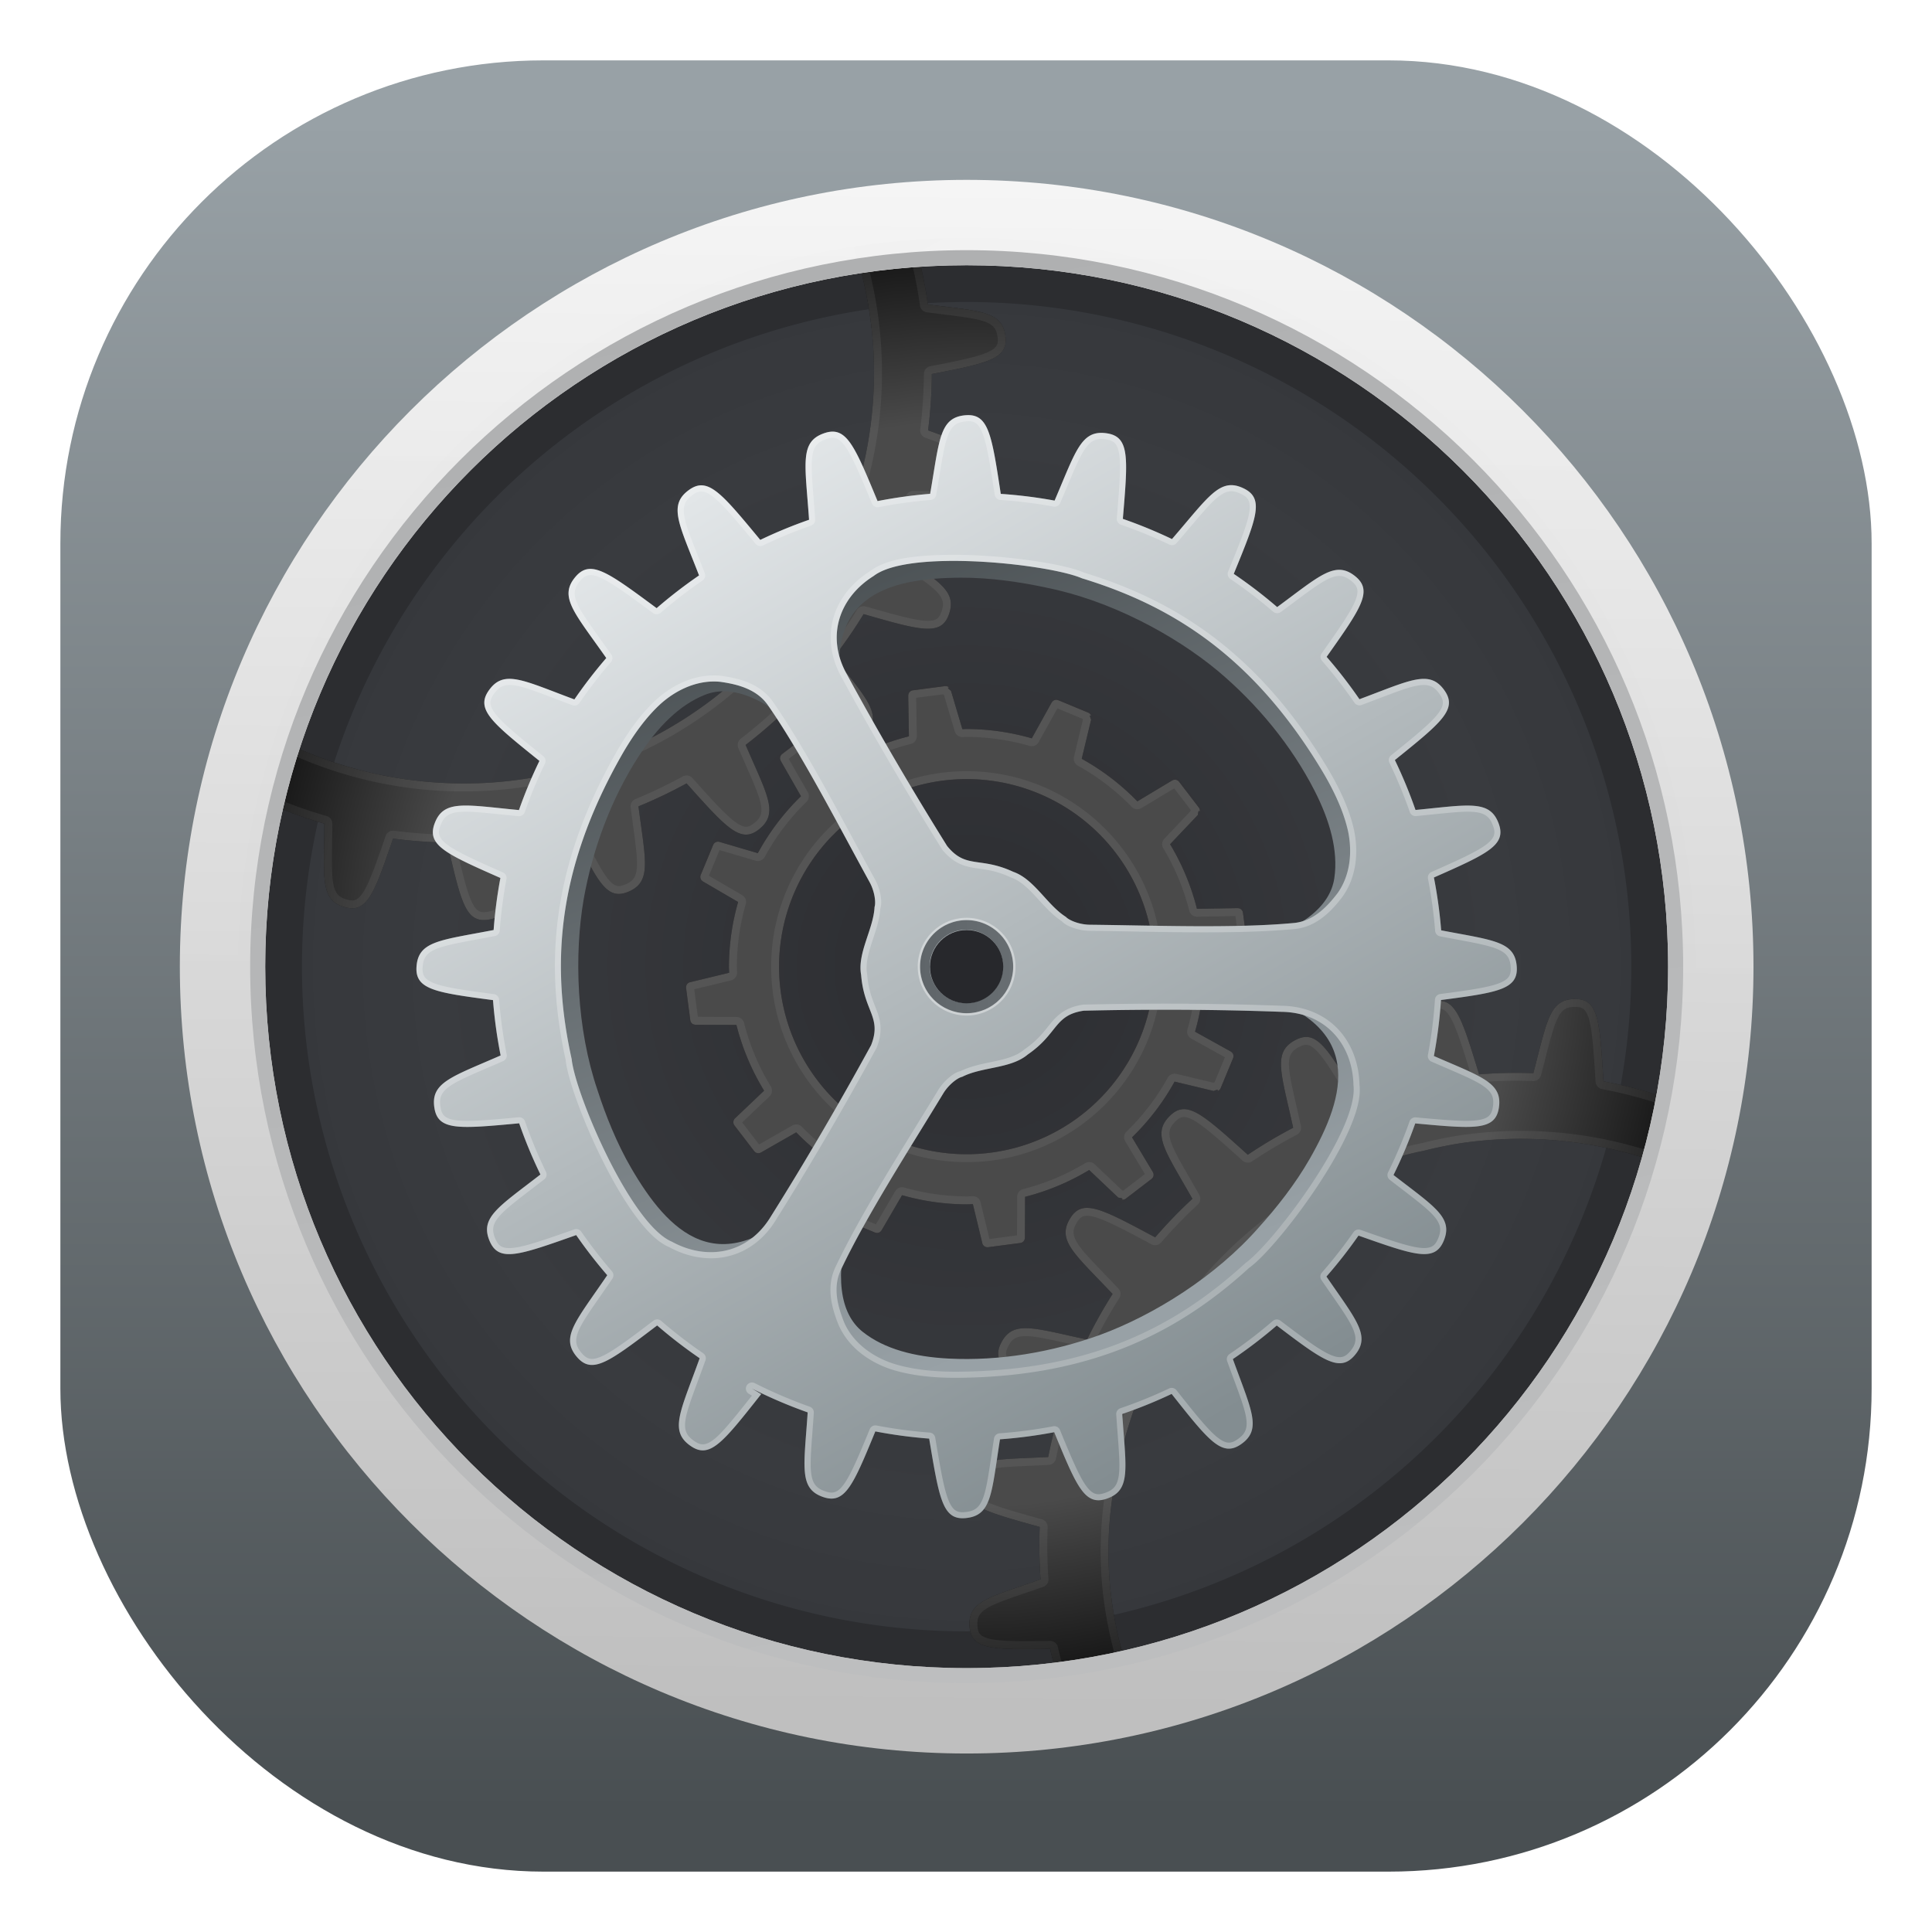<?xml version="1.0" encoding="UTF-8"?>
<svg width="32" height="32" version="1.1" viewBox="0 0 32 32" xmlns="http://www.w3.org/2000/svg" xmlns:cc="http://creativecommons.org/ns#" xmlns:dc="http://purl.org/dc/elements/1.1/" xmlns:rdf="http://www.w3.org/1999/02/22-rdf-syntax-ns#" xmlns:xlink="http://www.w3.org/1999/xlink">
 <defs>
  <linearGradient id="h" x1="73.823" x2="68.874" y1="17.956" y2="119.07" gradientUnits="userSpaceOnUse">
   <stop stop-color="#2c2d31" offset="0"/>
   <stop stop-color="#3c3e43" offset="1"/>
  </linearGradient>
  <radialGradient id="a" cx="64.985" cy="65.333" r="59.751" gradientUnits="userSpaceOnUse">
   <stop stop-color="#2c2d31" offset="0"/>
   <stop stop-color="#393b3f" offset=".726"/>
   <stop stop-color="#35373b" offset="1"/>
  </radialGradient>
  <filter id="j" x="-.036" y="-.036" width="1.072" height="1.072" color-interpolation-filters="sRGB">
   <feGaussianBlur stdDeviation="1.793"/>
  </filter>
  <filter id="i" x="-.036" y="-.036" width="1.072" height="1.072" color-interpolation-filters="sRGB">
   <feGaussianBlur stdDeviation="1.779"/>
  </filter>
  <radialGradient id="b" cx="219.42" cy="67.2" r="59.155" gradientTransform="matrix(.86 -.51 .506 .852 -3.254 121.91)" gradientUnits="userSpaceOnUse">
   <stop stop-color="#4a4a4a" offset="0"/>
   <stop stop-color="#4a4a4a" offset=".757"/>
   <stop stop-color="#161616" offset="1"/>
  </radialGradient>
  <linearGradient id="f" x1="71.179" x2="70.103" y1=".986" y2="126.5" gradientUnits="userSpaceOnUse">
   <stop stop-color="#f6f6f6" stop-opacity=".988" offset="0"/>
   <stop stop-color="#bfbfbf" offset="1"/>
  </linearGradient>
  <linearGradient id="d" x1="50.235" x2="71.235" y1="8.332" y2="120.83" gradientUnits="userSpaceOnUse">
   <stop stop-color="#afb0b1" offset="0"/>
   <stop stop-color="#bdbebf" offset="1"/>
  </linearGradient>
  <linearGradient id="k" x1="202.69" x2="227.87" y1="37.209" y2="97.865" gradientUnits="userSpaceOnUse">
   <stop stop-color="#494f52" offset="0"/>
   <stop stop-color="#98a1a6" offset="1"/>
  </linearGradient>
  <linearGradient id="l" x1="196.6" x2="239.83" y1="30.726" y2="106.35" gradientUnits="userSpaceOnUse">
   <stop stop-color="#e2e6e8" offset="0"/>
   <stop stop-color="#838d91" offset="1"/>
  </linearGradient>
  <linearGradient id="e" x1="214.77" x2="222.42" y1="69.601" y2="69.601" gradientUnits="userSpaceOnUse">
   <stop stop-color="#5f6569" offset="0"/>
   <stop stop-color="#686e72" offset="1"/>
  </linearGradient>
  <radialGradient id="g" cx="218.59" cy="69.601" r="3.005" gradientUnits="userSpaceOnUse">
   <stop stop-color="#27282c" offset="0"/>
   <stop stop-color="#27282c" offset="1"/>
  </radialGradient>
  <linearGradient id="linearGradient863" x1="399.57" x2="399.57" y1="545.8" y2="517.8" gradientTransform="translate(-384.57 -515.8)" gradientUnits="userSpaceOnUse" xlink:href="#k"/>
 </defs>
 <rect x="1" y="1" width="30" height="30" rx="8" ry="8" fill="url(#linearGradient863)"/>
 <g transform="matrix(.202 0 0 .202 2.884 2.814)" stroke-width="4.134">
  <circle cx="64.985" cy="65.333" r="59.751" fill="url(#h)"/>
  <circle cx="64.985" cy="65.333" r="59.751" fill="url(#a)"/>
  <path d="m64.985 5.582a59.751 59.751 0 0 0-59.752 59.75 59.751 59.751 0 0 0 59.752 59.752 59.751 59.751 0 0 0 59.75-59.752 59.751 59.751 0 0 0-59.75-59.75zm0 5.25a54.501 54.501 0 0 1 54.5 54.5 54.501 54.501 0 0 1-54.5 54.502 54.501 54.501 0 0 1-54.502-54.502 54.501 54.501 0 0 1 54.502-54.5z" fill-opacity=".192" filter="url(#j)"/>
  <g transform="translate(-154.15,-2.121)">
   <path d="m217.16 7.773a59.751 59.751 0 0 0-7.256 0.686 33.701 33.701 0 0 1 1.574 8.256 33.701 33.701 0 0 1-31.621 35.66 33.701 33.701 0 0 1-17.396-3.703 59.751 59.751 0 0 0-2.201 8.98c0.63-0.788 1.363-1.831 2.316-3.197l-0.793-0.41c1.525 0.659 3.091 1.22 4.688 1.68-0.033 4.519-0.365 6.301 1.711 6.859 1.797 0.483 2.377-1.123 3.92-5.633 1.473 0.192 2.956 0.301 4.441 0.324 1.132 4.93 1.504 6.624 3.389 6.322 2.116-0.339 1.979-2.141 2.41-6.613 1.484-0.199 2.955-0.482 4.406-0.85 2.1 4.354 2.863 5.892 4.6 5.193 1.994-0.803 1.451-2.533 0.877-7.019 1.349-0.554 2.665-1.182 3.943-1.883 3.274 3.665 4.427 4.946 5.914 3.787 1.688-1.316 0.703-2.829-1.072-6.941 1.199-0.92 2.342-1.91 3.426-2.963 3.936 2.632 5.372 3.55 6.504 2.08 1.29-1.674-5e-3 -2.898-2.678-6.332 0.871-1.125 1.679-2.298 2.422-3.512 4.693 1.347 6.35 1.813 6.988 0.045 0.713-1.975-0.875-2.755-4.42-5.174 0.593-1.412 1.103-2.858 1.525-4.33 4.861 0.158 6.579 0.202 6.766-1.666 0.209-2.093-1.529-2.459-5.572-3.943 0.194-1.531 0.297-3.074 0.307-4.617 4.607-0.888 6.266-1.248 6.039-3.082-0.26-2.099-2.042-2.059-6.365-2.623-0.204-1.444-0.49-2.877-0.855-4.289 0.818-0.422 1.445-0.756 2.064-1.092zm0.193 36.676-2.629 0.344c-0.121 0.016-0.224 0.08-0.293 0.17-0.069 0.09-0.09 0.204-0.088 0.326l0.057 3.277a19.49 19.49 0 0 0-5.43 2.275l-2.24-2.356c-0.076-0.096-0.181-0.155-0.293-0.17-0.112-0.015-0.229 0.013-0.326 0.088l-2.106 1.613c-0.097 0.074-0.155 0.181-0.17 0.293s0.027 0.222 0.088 0.328l1.625 2.84a19.49 19.49 0 0 0-3.537 4.668l-3.088-0.908c-0.114-0.045-0.234-0.045-0.338-2e-3 -0.104 0.043-0.191 0.127-0.238 0.24l-1.016 2.449c-0.047 0.113-0.045 0.234-2e-3 0.338 0.043 0.104 0.134 0.179 0.24 0.24l2.826 1.647a19.49 19.49 0 0 0-0.754 5.303 19.49 19.49 0 0 0 0.018 0.5l-3.15 0.762c-0.121 0.018-0.226 0.078-0.295 0.168-0.069 0.09-0.102 0.205-0.086 0.326l0.344 2.629c0.016 0.121 0.078 0.226 0.168 0.295 0.09 0.069 0.206 0.085 0.328 0.086l3.287 0.014a19.49 19.49 0 0 0 2.269 5.389l-2.346 2.232c-0.096 0.076-0.155 0.181-0.17 0.293s0.013 0.231 0.088 0.328l1.613 2.103c0.074 0.097 0.181 0.155 0.293 0.17 0.112 0.015 0.22-0.027 0.326-0.088l2.832-1.619a19.49 19.49 0 0 0 4.674 3.539l-0.906 3.08c-0.045 0.114-0.043 0.233 0 0.338 0.043 0.104 0.125 0.193 0.238 0.24l2.449 1.016c0.113 0.047 0.235 0.043 0.34 0 0.104-0.043 0.177-0.134 0.238-0.24l1.645-2.822a19.49 19.49 0 0 0 5.293 0.752 19.49 19.49 0 0 0 0.512-0.018l0.762 3.15c0.018 0.121 0.078 0.224 0.168 0.293 0.09 0.069 0.207 0.104 0.328 0.088l2.629-0.346c0.121-0.016 0.224-0.078 0.293-0.168 0.069-0.09 0.087-0.206 0.088-0.328l0.014-3.289a19.49 19.49 0 0 0 5.256-2.197l2.387 2.264c0.62 0.082 0.181 0.155 0.293 0.17 0.112 0.015 0.229-0.013 0.326-0.088l2.106-1.613c0.097-0.074 0.153-0.181 0.168-0.293s-0.025-0.221-0.088-0.326l-1.678-2.795a19.49 19.49 0 0 0 3.49-4.568l3.201 0.768c0.578-0.239 0.235 0.043 0.34 0 0.104-0.043 0.191-0.125 0.238-0.238l1.016-2.449c0.047-0.113 0.045-0.235 2e-3 -0.34-0.043-0.104-0.133-0.179-0.24-0.238l-2.881-1.598a19.49 19.49 0 0 0 0.762-5.33 19.49 19.49 0 0 0-0.014-0.365l3.147-0.932c0.381-0.496 0.224-0.078 0.293-0.168 0.069-0.09 0.104-0.205 0.088-0.326l-0.346-2.631c-0.016-0.121-0.078-0.224-0.168-0.293-0.09-0.069-0.206-0.088-0.328-0.086l-3.277 0.057a19.49 19.49 0 0 0-2.203-5.297l2.272-2.394c0.082-0.62 0.153-0.181 0.168-0.293 0.015-0.112-0.013-0.231-0.088-0.328l-1.611-2.103c-0.074-0.097-0.181-0.155-0.293-0.17-0.112-0.015-0.223 0.025-0.328 0.088l-2.803 1.684a19.49 19.49 0 0 0-4.562-3.488l0.77-3.209c-0.239-0.578 0.043-0.234 0-0.338s-0.125-0.193-0.238-0.24l-2.449-1.016c-0.113-0.047-0.233-0.043-0.338 0-0.104 0.043-0.181 0.131-0.24 0.238l-1.6 2.885a19.49 19.49 0 0 0-5.34-0.764 19.49 19.49 0 0 0-0.352 0.012l-0.932-3.144c-0.496-0.381-0.08-0.226-0.17-0.295-0.09-0.069-0.205-0.102-0.326-0.086zm1.779 7.625a15.38 15.38 0 0 1 15.379 15.379 15.38 15.38 0 0 1-15.379 15.379 15.38 15.38 0 0 1-15.379-15.379 15.38 15.38 0 0 1 15.379-15.379zm49.91 18.033c-2.134-0.011-2.303 1.779-3.443 6.078-1.483-0.053-2.968-0.02-4.447 0.096-1.449-4.737-1.953-6.39-3.795-5.959-2.092 0.49-1.82 2.281-1.934 6.795-1.416 0.327-2.811 0.732-4.182 1.215-2.543-4.258-3.429-5.741-5.115-4.881-1.939 0.989-1.208 2.668-0.219 7.211-1.28 0.668-2.521 1.407-3.719 2.213-3.729-3.362-5.009-4.53-6.375-3.205-1.541 1.495-0.39 2.892 1.832 6.816-1.076 0.995-2.096 2.05-3.053 3.16-4.425-2.366-5.95-3.192-6.957-1.578-1.143 1.832 0.329 2.903 3.465 6.223-0.767 1.206-1.466 2.454-2.096 3.736-4.412-0.942-6.089-1.624-7.053 0.295-0.853 1.697 0.641 2.57 4.947 5.107-0.438 1.389-0.797 2.803-1.076 4.232-4.463 0.228-6.253 0.017-6.686 2.111-0.38 1.843 1.275 2.313 5.988 3.619-0.056 1.435-0.033 2.871 0.07 4.303-4.217 1.477-5.994 1.779-5.818 3.91 0.153 1.851 1.857 1.858 6.602 1.785 0.248 1.093 0.559 2.17 0.9 3.236a59.751 59.751 0 0 0 5.606-1.01c-2.215-6.653-2.697-14.023 0.982-23.537 0.682-1.763 1.49-3.282 2.41-4.471a33.701 33.701 0 0 1 17.061-13.926c0.934-0.474 2.218-0.84 3.644-1.123a33.701 33.701 0 0 1 3.106-0.637 33.701 33.701 0 0 1 3.353-0.32 33.701 33.701 0 0 1 13.51 2.18 59.751 59.751 0 0 0 2.018-10.271c-0.803 0.792-1.621 2.251-2.99 4.4-1.388-0.43-2.799-0.782-4.227-1.055-0.31-5.009-0.408-6.74-2.311-6.75z" fill-opacity=".453" filter="url(#i)"/>
   <path d="m217.16 7.773a59.751 59.751 0 0 0-7.256 0.686 33.701 33.701 0 0 1 1.574 8.256 33.701 33.701 0 0 1-31.621 35.66 33.701 33.701 0 0 1-17.396-3.703 59.751 59.751 0 0 0-2.201 8.98c0.63-0.788 1.363-1.831 2.316-3.197l-0.793-0.41c1.525 0.659 3.091 1.22 4.688 1.68-0.033 4.519-0.365 6.301 1.711 6.859 1.797 0.483 2.377-1.123 3.92-5.633 1.473 0.192 2.956 0.301 4.441 0.324 1.132 4.93 1.504 6.624 3.389 6.322 2.116-0.339 1.979-2.141 2.41-6.613 1.484-0.199 2.955-0.482 4.406-0.85 2.1 4.354 2.863 5.892 4.6 5.193 1.994-0.803 1.451-2.533 0.877-7.019 1.349-0.554 2.665-1.182 3.943-1.883 3.274 3.665 4.427 4.946 5.914 3.787 1.688-1.316 0.703-2.829-1.072-6.941 1.199-0.92 2.342-1.91 3.426-2.963 3.936 2.632 5.372 3.55 6.504 2.08 1.29-1.674-5e-3 -2.898-2.678-6.332 0.871-1.125 1.679-2.298 2.422-3.512 4.693 1.347 6.35 1.813 6.988 0.045 0.713-1.975-0.875-2.755-4.42-5.174 0.593-1.412 1.103-2.858 1.525-4.33 4.861 0.158 6.579 0.202 6.766-1.666 0.209-2.093-1.529-2.459-5.572-3.943 0.194-1.531 0.297-3.074 0.307-4.617 4.607-0.888 6.266-1.248 6.039-3.082-0.26-2.099-2.042-2.059-6.365-2.623-0.204-1.444-0.49-2.877-0.855-4.289 0.818-0.422 1.445-0.756 2.064-1.092zm0.193 36.676-2.629 0.344c-0.121 0.016-0.224 0.08-0.293 0.17-0.069 0.09-0.09 0.204-0.088 0.326l0.057 3.277a19.49 19.49 0 0 0-5.43 2.275l-2.24-2.356c-0.076-0.096-0.181-0.155-0.293-0.17-0.112-0.015-0.229 0.013-0.326 0.088l-2.106 1.613c-0.097 0.074-0.155 0.181-0.17 0.293s0.027 0.222 0.088 0.328l1.625 2.84a19.49 19.49 0 0 0-3.537 4.668l-3.088-0.908c-0.114-0.045-0.234-0.045-0.338-2e-3 -0.104 0.043-0.191 0.127-0.238 0.24l-1.016 2.449c-0.047 0.113-0.045 0.234-2e-3 0.338 0.043 0.104 0.134 0.179 0.24 0.24l2.826 1.647a19.49 19.49 0 0 0-0.754 5.303 19.49 19.49 0 0 0 0.018 0.5l-3.15 0.762c-0.121 0.018-0.226 0.078-0.295 0.168-0.069 0.09-0.102 0.205-0.086 0.326l0.344 2.629c0.016 0.121 0.078 0.226 0.168 0.295 0.09 0.069 0.206 0.085 0.328 0.086l3.287 0.014a19.49 19.49 0 0 0 2.269 5.389l-2.346 2.232c-0.096 0.076-0.155 0.181-0.17 0.293s0.013 0.231 0.088 0.328l1.613 2.103c0.074 0.097 0.181 0.155 0.293 0.17 0.112 0.015 0.22-0.027 0.326-0.088l2.832-1.619a19.49 19.49 0 0 0 4.674 3.539l-0.906 3.08c-0.045 0.114-0.043 0.233 0 0.338 0.043 0.104 0.125 0.193 0.238 0.24l2.449 1.016c0.113 0.047 0.235 0.043 0.34 0 0.104-0.043 0.177-0.134 0.238-0.24l1.645-2.822a19.49 19.49 0 0 0 5.293 0.752 19.49 19.49 0 0 0 0.512-0.018l0.762 3.15c0.018 0.121 0.078 0.224 0.168 0.293 0.09 0.069 0.207 0.104 0.328 0.088l2.629-0.346c0.121-0.016 0.224-0.078 0.293-0.168 0.069-0.09 0.087-0.206 0.088-0.328l0.014-3.289a19.49 19.49 0 0 0 5.256-2.197l2.387 2.264c0.62 0.082 0.181 0.155 0.293 0.17 0.112 0.015 0.229-0.013 0.326-0.088l2.106-1.613c0.097-0.074 0.153-0.181 0.168-0.293s-0.025-0.221-0.088-0.326l-1.678-2.795a19.49 19.49 0 0 0 3.49-4.568l3.201 0.768c0.578-0.239 0.235 0.043 0.34 0 0.104-0.043 0.191-0.125 0.238-0.238l1.016-2.449c0.047-0.113 0.045-0.235 2e-3 -0.34-0.043-0.104-0.133-0.179-0.24-0.238l-2.881-1.598a19.49 19.49 0 0 0 0.762-5.33 19.49 19.49 0 0 0-0.014-0.365l3.147-0.932c0.381-0.496 0.224-0.078 0.293-0.168 0.069-0.09 0.104-0.205 0.088-0.326l-0.346-2.631c-0.016-0.121-0.078-0.224-0.168-0.293-0.09-0.069-0.206-0.088-0.328-0.086l-3.277 0.057a19.49 19.49 0 0 0-2.203-5.297l2.272-2.394c0.082-0.62 0.153-0.181 0.168-0.293 0.015-0.112-0.013-0.231-0.088-0.328l-1.611-2.103c-0.074-0.097-0.181-0.155-0.293-0.17-0.112-0.015-0.223 0.025-0.328 0.088l-2.803 1.684a19.49 19.49 0 0 0-4.562-3.488l0.77-3.209c-0.239-0.578 0.043-0.234 0-0.338s-0.125-0.193-0.238-0.24l-2.449-1.016c-0.113-0.047-0.233-0.043-0.338 0-0.104 0.043-0.181 0.131-0.24 0.238l-1.6 2.885a19.49 19.49 0 0 0-5.34-0.764 19.49 19.49 0 0 0-0.352 0.012l-0.932-3.144c-0.496-0.381-0.08-0.226-0.17-0.295-0.09-0.069-0.205-0.102-0.326-0.086zm1.779 7.625a15.38 15.38 0 0 1 15.379 15.379 15.38 15.38 0 0 1-15.379 15.379 15.38 15.38 0 0 1-15.379-15.379 15.38 15.38 0 0 1 15.379-15.379zm49.91 18.033c-2.134-0.011-2.303 1.779-3.443 6.078-1.483-0.053-2.968-0.02-4.447 0.096-1.449-4.737-1.953-6.39-3.795-5.959-2.092 0.49-1.82 2.281-1.934 6.795-1.416 0.327-2.811 0.732-4.182 1.215-2.543-4.258-3.429-5.741-5.115-4.881-1.939 0.989-1.208 2.668-0.219 7.211-1.28 0.668-2.521 1.407-3.719 2.213-3.729-3.362-5.009-4.53-6.375-3.205-1.541 1.495-0.39 2.892 1.832 6.816-1.076 0.995-2.096 2.05-3.053 3.16-4.425-2.366-5.95-3.192-6.957-1.578-1.143 1.832 0.329 2.903 3.465 6.223-0.767 1.206-1.466 2.454-2.096 3.736-4.412-0.942-6.089-1.624-7.053 0.295-0.853 1.697 0.641 2.57 4.947 5.107-0.438 1.389-0.797 2.803-1.076 4.232-4.463 0.228-6.253 0.017-6.686 2.111-0.38 1.843 1.275 2.313 5.988 3.619-0.056 1.435-0.033 2.871 0.07 4.303-4.217 1.477-5.994 1.779-5.818 3.91 0.153 1.851 1.857 1.858 6.602 1.785 0.248 1.093 0.559 2.17 0.9 3.236a59.751 59.751 0 0 0 5.606-1.01c-2.215-6.653-2.697-14.023 0.982-23.537 0.682-1.763 1.49-3.282 2.41-4.471a33.701 33.701 0 0 1 17.061-13.926c0.934-0.474 2.218-0.84 3.644-1.123a33.701 33.701 0 0 1 3.106-0.637 33.701 33.701 0 0 1 3.353-0.32 33.701 33.701 0 0 1 13.51 2.18 59.751 59.751 0 0 0 2.018-10.271c-0.803 0.792-1.621 2.251-2.99 4.4-1.388-0.43-2.799-0.782-4.227-1.055-0.31-5.009-0.408-6.74-2.311-6.75z" fill="url(#b)"/>
   <path d="m217.16 7.773a59.751 59.751 0 0 0-1.494 0.053c-0.309 0.161-0.521 0.282-0.867 0.461a0.65 0.65 0 0 0-0.332 0.74c0.359 1.389 0.639 2.799 0.84 4.219a0.65 0.65 0 0 0 0.561 0.553c2.175 0.284 3.705 0.429 4.594 0.711 0.444 0.141 0.709 0.302 0.877 0.488 0.168 0.186 0.28 0.425 0.334 0.859 0.045 0.36-2e-3 0.541-0.104 0.699-0.102 0.159-0.31 0.338-0.725 0.523-0.829 0.371-2.388 0.697-4.689 1.141a0.65 0.65 0 0 0-0.527 0.635c-0.01 1.517-0.11 3.033-0.301 4.539a0.65 0.65 0 0 0 0.42 0.691c2.034 0.746 3.48 1.224 4.275 1.693 0.398 0.235 0.618 0.449 0.74 0.668s0.178 0.476 0.135 0.908c-0.037 0.368-0.123 0.537-0.26 0.67-0.137 0.133-0.386 0.262-0.846 0.35-0.919 0.176-2.562 0.14-4.992 0.061a0.65 0.65 0 0 0-0.646 0.471c-0.415 1.447-0.917 2.869-1.5 4.258a0.65 0.65 0 0 0 0.232 0.789c1.783 1.216 3.063 2.03 3.717 2.678 0.327 0.324 0.486 0.585 0.551 0.826 0.065 0.241 0.056 0.504-0.092 0.912-0.126 0.349-0.251 0.491-0.416 0.586-0.165 0.095-0.44 0.161-0.908 0.133-0.937-0.055-2.527-0.494-4.873-1.168a0.65 0.65 0 0 0-0.734 0.285c-0.73 1.194-1.524 2.347-2.381 3.453a0.65 0.65 0 0 0 0 0.797c1.345 1.728 2.331 2.907 2.764 3.731 0.217 0.412 0.291 0.71 0.279 0.961-0.011 0.25-0.1 0.499-0.367 0.846-0.223 0.289-0.382 0.386-0.566 0.428-0.185 0.041-0.46 0.021-0.889-0.141-0.856-0.323-2.205-1.197-4.172-2.512a0.65 0.65 0 0 0-0.814 0.074c-1.065 1.036-2.191 2.009-3.369 2.914a0.65 0.65 0 0 0-0.201 0.773c0.894 2.07 1.575 3.49 1.801 4.416 0.113 0.463 0.114 0.777 0.041 1.02s-0.222 0.463-0.572 0.736c-0.294 0.229-0.475 0.283-0.666 0.275-0.191-0.007-0.458-0.102-0.842-0.377-0.767-0.55-1.885-1.775-3.522-3.607a0.65 0.65 0 0 0-0.797-0.137c-1.256 0.689-2.55 1.306-3.877 1.852a0.65 0.65 0 0 0-0.398 0.684c0.289 2.258 0.556 3.825 0.52 4.785-0.018 0.48-0.104 0.784-0.24 0.998s-0.34 0.384-0.754 0.551c-0.342 0.138-0.53 0.141-0.711 0.082-0.181-0.059-0.411-0.222-0.701-0.586-0.58-0.729-1.31-2.193-2.359-4.369a0.65 0.65 0 0 0-0.746-0.348c-1.427 0.361-2.873 0.641-4.332 0.836a0.65 0.65 0 0 0-0.561 0.582c-0.217 2.251-0.306 3.828-0.555 4.75-0.125 0.461-0.274 0.736-0.455 0.914s-0.418 0.299-0.857 0.369c-0.374 0.06-0.56 0.02-0.725-0.08-0.165-0.1-0.356-0.315-0.561-0.752-0.41-0.873-0.801-2.526-1.367-4.992a0.65 0.65 0 0 0-0.623-0.506c-1.461-0.023-2.919-0.129-4.367-0.318a0.65 0.65 0 0 0-0.699 0.434c-0.771 2.254-1.315 3.775-1.801 4.557-0.243 0.391-0.451 0.575-0.623 0.654-0.172 0.079-0.359 0.101-0.713 0.006-0.431-0.116-0.653-0.261-0.814-0.457s-0.282-0.489-0.357-0.963c-0.151-0.948-0.073-2.534-0.057-4.809a0.65 0.65 0 0 0-0.471-0.629c-1.571-0.452-3.11-1.002-4.609-1.65a0.65 0.65 0 0 0-0.557 1.174l0.105 0.055c-0.41 0.584-0.762 1.075-1.117 1.566a59.751 59.751 0 0 0-0.213 1.408c0.63-0.788 1.363-1.831 2.316-3.197l-0.793-0.41c1.525 0.659 3.091 1.22 4.688 1.68-0.033 4.519-0.365 6.301 1.711 6.859 1.797 0.483 2.377-1.123 3.92-5.633 1.473 0.192 2.956 0.301 4.441 0.324 1.132 4.93 1.504 6.624 3.389 6.322 2.116-0.339 1.979-2.141 2.41-6.613 1.484-0.199 2.955-0.482 4.406-0.85 2.1 4.354 2.863 5.892 4.6 5.193 1.994-0.803 1.451-2.533 0.877-7.019 1.349-0.554 2.665-1.182 3.943-1.883 3.274 3.665 4.427 4.946 5.914 3.787 1.688-1.316 0.703-2.829-1.072-6.941 1.199-0.92 2.342-1.91 3.426-2.963 3.936 2.632 5.372 3.55 6.504 2.08 1.29-1.674-5e-3 -2.898-2.678-6.332 0.871-1.125 1.679-2.298 2.422-3.512 4.693 1.347 6.35 1.813 6.988 0.045 0.713-1.975-0.875-2.755-4.42-5.174 0.593-1.412 1.103-2.858 1.525-4.33 4.861 0.158 6.579 0.202 6.766-1.666 0.209-2.093-1.529-2.459-5.572-3.943 0.194-1.531 0.297-3.074 0.307-4.617 4.607-0.888 6.266-1.248 6.039-3.082-0.26-2.099-2.042-2.059-6.365-2.623-0.204-1.444-0.49-2.877-0.855-4.289 0.818-0.422 1.445-0.756 2.064-1.092zm-6.572 0.604a59.751 59.751 0 0 0-0.684 0.082 33.701 33.701 0 0 1 1.574 8.256 33.701 33.701 0 0 1-31.621 35.66 33.701 33.701 0 0 1-17.396-3.703 59.751 59.751 0 0 0-0.232 0.637c5.389 2.754 11.474 4.084 17.668 3.715 18.93-1.136 33.367-17.418 32.23-36.348-0.173-2.879-0.704-5.657-1.539-8.299zm6.766 36.072-2.629 0.344c-0.121 0.016-0.224 0.08-0.293 0.17-0.069 0.09-0.09 0.204-0.088 0.326l0.057 3.277a19.49 19.49 0 0 0-5.43 2.275l-2.24-2.356c-0.076-0.096-0.181-0.155-0.293-0.17-0.112-0.015-0.229 0.013-0.326 0.088l-2.106 1.613c-0.097 0.074-0.155 0.181-0.17 0.293s0.027 0.222 0.088 0.328l1.625 2.84a19.49 19.49 0 0 0-3.537 4.668l-3.088-0.908c-0.114-0.045-0.234-0.045-0.338-2e-3 -0.104 0.043-0.191 0.127-0.238 0.24l-1.016 2.449c-0.047 0.113-0.045 0.234-2e-3 0.338 0.043 0.104 0.134 0.179 0.24 0.24l2.826 1.647a19.49 19.49 0 0 0-0.754 5.303 19.49 19.49 0 0 0 0.018 0.5l-3.15 0.762c-0.121 0.018-0.226 0.078-0.295 0.168-0.069 0.09-0.102 0.205-0.086 0.326l0.344 2.629c0.016 0.121 0.078 0.226 0.168 0.295 0.09 0.069 0.206 0.085 0.328 0.086l3.287 0.014a19.49 19.49 0 0 0 2.269 5.389l-2.346 2.232c-0.096 0.076-0.155 0.181-0.17 0.293s0.013 0.231 0.088 0.328l1.613 2.103c0.074 0.097 0.181 0.155 0.293 0.17 0.112 0.015 0.22-0.027 0.326-0.088l2.832-1.619a19.49 19.49 0 0 0 4.674 3.539l-0.906 3.08c-0.045 0.114-0.043 0.233 0 0.338 0.043 0.104 0.125 0.193 0.238 0.24l2.449 1.016c0.113 0.047 0.235 0.043 0.34 0 0.104-0.043 0.177-0.134 0.238-0.24l1.645-2.822a19.49 19.49 0 0 0 5.293 0.752 19.49 19.49 0 0 0 0.512-0.018l0.762 3.15c0.018 0.121 0.078 0.224 0.168 0.293 0.09 0.069 0.207 0.104 0.328 0.088l2.629-0.346c0.121-0.016 0.224-0.078 0.293-0.168 0.069-0.09 0.087-0.206 0.088-0.328l0.014-3.289a19.49 19.49 0 0 0 5.256-2.197l2.387 2.264c0.62 0.082 0.181 0.155 0.293 0.17 0.112 0.015 0.229-0.013 0.326-0.088l2.106-1.613c0.097-0.074 0.153-0.181 0.168-0.293s-0.025-0.221-0.088-0.326l-1.678-2.795a19.49 19.49 0 0 0 3.49-4.568l3.201 0.768c0.578-0.239 0.235 0.043 0.34 0 0.104-0.043 0.191-0.125 0.238-0.238l1.016-2.449c0.047-0.113 0.045-0.235 2e-3 -0.34-0.043-0.104-0.133-0.179-0.24-0.238l-2.881-1.598a19.49 19.49 0 0 0 0.762-5.33 19.49 19.49 0 0 0-0.014-0.365l3.147-0.932c0.381-0.496 0.224-0.078 0.293-0.168 0.069-0.09 0.104-0.205 0.088-0.326l-0.346-2.631c-0.016-0.121-0.078-0.224-0.168-0.293-0.09-0.069-0.206-0.088-0.328-0.086l-3.277 0.057a19.49 19.49 0 0 0-2.203-5.297l2.272-2.394c0.082-0.62 0.153-0.181 0.168-0.293 0.015-0.112-0.013-0.231-0.088-0.328l-0.186-0.24c-1e-3 3.2e-4 -3e-3 -3.21e-4 -4e-3 0 8.7e-4 -5.25e-4 3e-3 -0.001 4e-3 -2e-3l-1.426-1.861c-0.074-0.097-0.181-0.155-0.293-0.17-0.112-0.015-0.223 0.025-0.328 0.088l-2.803 1.684a19.49 19.49 0 0 0-4.562-3.488l0.77-3.209c-0.239-0.578 0.043-0.234 0-0.338s-0.125-0.193-0.238-0.24l-0.283-0.117-2.166-0.898c-0.113-0.047-0.233-0.043-0.338 0-0.104 0.043-0.181 0.131-0.24 0.238l-1.6 2.885a19.49 19.49 0 0 0-5.34-0.764 19.49 19.49 0 0 0-0.352 0.012l-0.932-3.144c-0.496-0.381-0.08-0.226-0.17-0.295-0.09-0.069-0.205-0.102-0.326-0.086zm-0.143 0.674c0.02 0.02 0.044 0.042 0.065 0.061l0.883 2.977a0.65 0.65 0 0 0 0.65 0.465c0.107-0.005 0.215-9e-3 0.322-0.012 1e-3 4e-6 3e-3 -4e-6 4e-3 0 1.745 6e-3 3.481 0.255 5.158 0.738a0.65 0.65 0 0 0 0.748-0.311l1.533-2.766 2.062 0.855c7e-3 0.027 0.019 0.058 0.027 0.084l-0.729 3.039a0.65 0.65 0 0 0 0.318 0.721c1.629 0.9 3.115 2.037 4.41 3.373a0.65 0.65 0 0 0 0.801 0.104l2.688-1.615 1.359 1.775c-8e-3 0.028-0.014 0.061-0.019 0.088l-2.148 2.266a0.65 0.65 0 0 0-0.086 0.783c0.959 1.592 1.675 3.317 2.129 5.119a0.65 0.65 0 0 0 0.643 0.492l3.143-0.055 0.291 2.213c-0.021 0.02-0.042 0.046-0.06 0.066l-2.977 0.881a0.65 0.65 0 0 0-0.465 0.654c5e-3 0.112 8e-3 0.223 0.012 0.336-6e-3 1.742-0.254 3.475-0.736 5.148a0.65 0.65 0 0 0 0.311 0.748l2.762 1.531-0.855 2.064c-0.027 0.007-0.058 0.017-0.084 0.025l-3.031-0.727a0.65 0.65 0 0 0-0.721 0.318c-0.9 1.631-2.038 3.119-3.375 4.416a0.65 0.65 0 0 0-0.104 0.801l1.609 2.68-1.773 1.357c-0.028-0.008-0.06-0.014-0.088-0.02l-2.258-2.141a0.65 0.65 0 0 0-0.783-0.086c-1.58 0.953-3.292 1.668-5.08 2.123a0.65 0.65 0 0 0-0.49 0.629l-0.014 3.166-2.258 0.297-0.729-3.014a0.65 0.65 0 0 0-0.662-0.496c-0.16 0.008-0.319 0.012-0.479 0.016h-2e-3c-1.73-0.006-3.45-0.251-5.113-0.727a0.65 0.65 0 0 0-0.742 0.297l-1.584 2.719-2.102-0.871 0.867-2.947a0.65 0.65 0 0 0-0.312-0.756c-1.67-0.906-3.193-2.058-4.518-3.42a0.65 0.65 0 0 0-0.789-0.111l-2.727 1.559-1.385-1.807 2.244-2.137a0.65 0.65 0 0 0 0.107-0.811c-0.989-1.616-1.728-3.372-2.193-5.209a0.65 0.65 0 0 0-0.629-0.49l-3.164-0.014-0.295-2.256 3.014-0.729a0.65 0.65 0 0 0 0.496-0.662c-7e-3 -0.156-0.012-0.311-0.016-0.467v-2e-3c6e-3 -1.733 0.251-3.457 0.729-5.123a0.65 0.65 0 0 0-0.297-0.742l-2.723-1.586 0.873-2.102 2.953 0.869a0.65 0.65 0 0 0 0.754-0.312c0.906-1.668 2.059-3.188 3.42-4.512a0.65 0.65 0 0 0 0.111-0.789l-1.566-2.736 1.809-1.385 2.144 2.254a0.65 0.65 0 0 0 0.811 0.107c1.628-0.995 3.397-1.736 5.248-2.199a0.65 0.65 0 0 0 0.492-0.643l-0.055-3.143zm1.922 6.301c-8.845 3.81e-4 -16.029 7.185-16.029 16.029 3.8e-4 8.845 7.185 16.029 16.029 16.029 8.845-3.87e-4 16.029-7.185 16.029-16.029-3.8e-4 -8.845-7.185-16.029-16.029-16.029zm0 0.65a15.38 15.38 0 0 1 15.379 15.379 15.38 15.38 0 0 1-15.379 15.379 15.38 15.38 0 0 1-15.379-15.379 15.38 15.38 0 0 1 15.379-15.379zm49.91 18.033c-2.134-0.011-2.303 1.779-3.443 6.078-1.483-0.053-2.968-0.02-4.447 0.096-1.449-4.737-1.953-6.39-3.795-5.959-2.092 0.49-1.82 2.281-1.934 6.795-1.416 0.327-2.811 0.732-4.182 1.215-2.543-4.258-3.429-5.741-5.115-4.881-1.939 0.989-1.208 2.668-0.219 7.211-1.28 0.668-2.521 1.407-3.719 2.213-3.729-3.362-5.009-4.53-6.375-3.205-1.541 1.495-0.39 2.892 1.832 6.816-1.076 0.995-2.096 2.05-3.053 3.16-4.425-2.366-5.95-3.192-6.957-1.578-1.143 1.832 0.329 2.903 3.465 6.223-0.767 1.206-1.466 2.454-2.096 3.736-4.412-0.942-6.089-1.624-7.053 0.295-0.853 1.697 0.641 2.57 4.947 5.107-0.438 1.389-0.797 2.803-1.076 4.232-4.463 0.228-6.253 0.017-6.686 2.111-0.38 1.843 1.275 2.313 5.988 3.619-0.056 1.435-0.033 2.871 0.07 4.303-4.217 1.477-5.994 1.779-5.818 3.91 0.153 1.851 1.857 1.858 6.602 1.785 0.248 1.093 0.559 2.17 0.9 3.236a59.751 59.751 0 0 0 0.658-0.078c-0.352-1.088-0.67-2.187-0.924-3.303a0.65 0.65 0 0 0-0.645-0.506c-2.371 0.036-3.979 0.037-4.875-0.156-0.448-0.097-0.692-0.23-0.824-0.365-0.133-0.135-0.214-0.302-0.244-0.666-0.036-0.442 0.024-0.7 0.152-0.918 0.129-0.218 0.362-0.432 0.777-0.662 0.831-0.461 2.333-0.921 4.455-1.664a0.65 0.65 0 0 0 0.434-0.66c-0.101-1.408-0.124-2.82-0.068-4.231a0.65 0.65 0 0 0-0.477-0.652c-2.356-0.653-3.943-1.111-4.771-1.555-0.414-0.222-0.616-0.42-0.707-0.588-0.091-0.168-0.122-0.355-0.047-0.719 0.09-0.434 0.221-0.663 0.406-0.836 0.185-0.173 0.466-0.312 0.93-0.416 0.928-0.208 2.5-0.227 4.746-0.342a0.65 0.65 0 0 0 0.605-0.523c0.274-1.405 0.626-2.796 1.057-4.162a0.65 0.65 0 0 0-0.289-0.756c-2.153-1.269-3.596-2.135-4.297-2.785-0.35-0.325-0.496-0.571-0.541-0.758-0.045-0.187-0.028-0.377 0.141-0.713 0.2-0.398 0.387-0.587 0.611-0.705 0.224-0.118 0.535-0.177 1.014-0.156 0.957 0.042 2.49 0.436 4.711 0.91a0.65 0.65 0 0 0 0.721-0.348c0.619-1.261 1.307-2.488 2.061-3.674a0.65 0.65 0 0 0-0.076-0.797c-1.579-1.671-2.729-2.785-3.272-3.586-0.271-0.401-0.382-0.699-0.398-0.953-0.016-0.254 0.046-0.512 0.283-0.893 0.2-0.32 0.352-0.434 0.535-0.492s0.472-0.061 0.934 0.07c0.923 0.262 2.418 1.045 4.631 2.228a0.65 0.65 0 0 0 0.799-0.148c0.941-1.091 1.944-2.129 3.002-3.107a0.65 0.65 0 0 0 0.125-0.797c-1.118-1.975-1.956-3.32-2.283-4.221-0.164-0.45-0.198-0.764-0.152-1.014 0.046-0.25 0.17-0.485 0.49-0.795 0.271-0.263 0.445-0.337 0.637-0.35s0.472 0.055 0.889 0.293c0.833 0.476 2.096 1.596 3.961 3.277a0.65 0.65 0 0 0 0.799 0.057c1.177-0.792 2.398-1.518 3.656-2.176a0.65 0.65 0 0 0 0.334-0.715c-0.498-2.288-0.918-3.857-0.975-4.836-0.028-0.49 0.03-0.808 0.146-1.035 0.117-0.227 0.303-0.417 0.707-0.623 0.334-0.17 0.522-0.188 0.709-0.145s0.434 0.188 0.76 0.533c0.652 0.691 1.522 2.119 2.793 4.248a0.65 0.65 0 0 0 0.775 0.279c1.348-0.474 2.719-0.874 4.111-1.195a0.65 0.65 0 0 0 0.504-0.617c0.057-2.272 0.031-3.857 0.213-4.799 0.091-0.471 0.223-0.759 0.391-0.949s0.394-0.328 0.828-0.43c0.364-0.085 0.552-0.058 0.723 0.029s0.374 0.286 0.607 0.699c0.467 0.827 0.971 2.418 1.695 4.787a0.65 0.65 0 0 0 0.672 0.459c1.455-0.114 2.915-0.146 4.373-0.094a0.65 0.65 0 0 0 0.652-0.484c0.574-2.164 0.915-3.69 1.311-4.551 0.198-0.43 0.391-0.676 0.598-0.82s0.46-0.225 0.902-0.223c0.377 0.002 0.555 0.072 0.701 0.197 0.146 0.126 0.299 0.368 0.43 0.83 0.262 0.923 0.38 2.608 0.535 5.113a0.65 0.65 0 0 0 0.527 0.598c1.404 0.268 2.791 0.614 4.156 1.037a0.65 0.65 0 0 0 0.74-0.271c0.981-1.54 1.684-2.723 2.256-3.523a59.751 59.751 0 0 0 0.186-1.227c-0.803 0.792-1.621 2.251-2.99 4.4-1.388-0.43-2.799-0.782-4.227-1.055-0.31-5.009-0.408-6.74-2.311-6.75zm-4.385 10.812c-0.546-9.81e-4 -1.094 0.01-1.645 0.035-1.144 0.052-2.285 0.16-3.418 0.326a0.65 0.65 0 0 0-6e-3 0c-1.054 0.165-2.099 0.381-3.133 0.643-1.45 0.288-2.766 0.657-3.791 1.174-7.183 2.649-13.275 7.62-17.309 14.127-0.967 1.253-1.798 2.82-2.494 4.621-3.716 9.609-3.238 17.164-1.008 23.914a59.751 59.751 0 0 0 0.631-0.143c-2.215-6.653-2.697-14.023 0.982-23.537 0.682-1.763 1.49-3.282 2.41-4.471a33.701 33.701 0 0 1 17.061-13.926c0.934-0.474 2.218-0.84 3.644-1.123a33.701 33.701 0 0 1 3.106-0.637 33.701 33.701 0 0 1 3.353-0.32 33.701 33.701 0 0 1 13.51 2.18 59.751 59.751 0 0 0 0.166-0.648c-3.771-1.427-7.84-2.207-12.061-2.215z" fill="#fff" fill-opacity=".061"/>
  </g>
  <path d="m64.985 0.817c-35.59 0-64.516 28.926-64.516 64.516s28.926 64.516 64.516 64.516 64.516-28.926 64.516-64.516-28.926-64.516-64.516-64.516zm0 7c31.807 0 57.516 25.709 57.516 57.516s-25.709 57.516-57.516 57.516c-31.807 2e-5 -57.516-25.709-57.516-57.516s25.709-57.516 57.516-57.516z" fill="url(#f)"/>
  <path d="m64.985 6.582c-32.435 0-58.75 26.315-58.75 58.75s26.315 58.75 58.75 58.75 58.75-26.315 58.75-58.75-26.315-58.75-58.75-58.75zm0 1.234c31.807 0 57.516 25.709 57.516 57.516s-25.709 57.516-57.516 57.516c-31.807 2e-5 -57.516-25.709-57.516-57.516 0-19.08 9.252-35.966 23.521-46.424 9.518-6.975 21.268-11.092 33.994-11.092z" fill="url(#d)"/>
  <g transform="translate(-153.61,-4.268)">
   <path d="m215.19 34.459-12.5 2.75 6.102 11.729c-2.672-9.837 3.457-11.205 9.336-11.232 2.377-0.011 4.836 0.35 6.928 0.799 5.268 1.04 10.56 3.869 14.154 6.859 3.24 2.729 6.014 6.099 7.904 9.793 1.267 2.476 1.962 4.935 1.627 7.193-0.356 2.398-2.821 4.304-7.379 5.502l10.703-2.393-1.125-9.75-6-10-9.875-8.75zm-17.02 8.414-7.881 5.85-5.66 10.197-2.641 12.926 7.773 18.463 8.631 9.451 7.106-11.148c-7.183 7.232-11.431 2.607-14.395-2.471-1.198-2.053-2.114-4.363-2.772-6.398-1.733-5.082-1.929-11.078-1.137-15.686 0.743-4.17 2.275-8.26 4.529-11.744 1.511-2.335 3.293-4.167 5.416-5.006 2.255-0.891 5.137 0.29 8.453 3.639zm43.496 28.781c9.855 2.604 7.975 8.596 5.059 13.701-1.179 2.064-2.722 4.015-4.156 5.602-3.534 4.042-8.629 7.211-13.016 8.828-3.983 1.441-8.291 2.16-12.436 1.949-2.778-0.141-5.255-0.77-7.043-2.189-1.899-1.507-2.318-4.594-1.076-9.141l-3.277 10.467 9.006 3.9 11.66-0.197 12.516-4.176 12.102-15.963 3.869-12.201z" fill="url(#k)"/>
   <path d="m218.5 24.385c-2.141 0.181-2.131 1.993-2.898 6.443a38.984 38.878 0 0 0-4.314 0.596c-1.899-4.582-2.56-6.178-4.354-5.572-2.062 0.697-1.582 2.466-1.262 7.104a38.984 38.878 0 0 0-4 1.65c-3.202-3.867-4.3-5.209-5.844-4.096-1.741 1.256-0.805 2.805 0.824 7.01a38.984 38.878 0 0 0-3.478 2.684c-4.035-2.983-5.424-4.021-6.654-2.57-1.397 1.647-0.096 2.921 2.525 6.66a38.984 38.878 0 0 0-2.615 3.393c-4.229-1.572-5.789-2.489-7.021-0.73-1.09 1.556 0.262 2.637 4.154 5.771a38.984 38.878 0 0 0-1.678 4.031c-4.449-0.422-6.191-0.89-6.922 1.119-0.643 1.768 0.926 2.473 5.4 4.449a38.984 38.878 0 0 0-0.555 4.268c-4.387 0.849-6.189 0.892-6.324 3.025-0.117 1.853 1.569 2.106 6.273 2.723a38.984 38.878 0 0 0 0.625 4.537c-4.031 1.766-5.765 2.218-5.428 4.314 0.3 1.867 2.021 1.707 6.949 1.25a38.984 38.878 0 0 0 1.742 4.197c-3.437 2.664-4.993 3.531-4.158 5.471 0.751 1.744 2.381 1.162 7.09-0.502a38.984 38.878 0 0 0 2.547 3.289c-2.592 3.806-3.886 5.094-2.463 6.729 1.241 1.425 2.618 0.381 6.555-2.609a38.984 38.878 0 0 0 3.486 2.688c-1.578 4.392-2.527 5.964-0.73 7.199 1.573 1.082 2.639-0.291 5.777-4.26l-0.768-0.457a38.984 38.878 0 0 0 4.578 1.959c-0.304 4.509-0.741 6.268 1.297 6.949 1.765 0.59 2.44-0.979 4.25-5.389a38.984 38.878 0 0 0 4.414 0.59c0.834 4.989 1.104 6.704 3.004 6.516 2.133-0.211 2.104-2.019 2.803-6.457a38.984 38.878 0 0 0 4.449-0.584c1.836 4.472 2.504 6.053 4.279 5.459 2.039-0.682 1.601-2.44 1.297-6.953a38.984 38.878 0 0 0 4.049-1.645c3.048 3.854 4.122 5.203 5.676 4.135 1.764-1.213 0.871-2.781-0.654-6.992a38.984 38.878 0 0 0 3.598-2.752c3.771 2.863 5.149 3.866 6.367 2.467 1.388-1.593 0.169-2.894-2.293-6.482a38.984 38.878 0 0 0 2.629-3.359c4.604 1.626 6.229 2.19 6.973 0.463 0.83-1.929-0.708-2.803-4.102-5.43a38.984 38.878 0 0 0 1.781-4.231c4.843 0.449 6.556 0.595 6.854-1.258 0.334-2.076-1.377-2.546-5.324-4.269a38.984 38.878 0 0 0 0.582-4.59c4.652-0.61 6.33-0.871 6.213-2.715-0.134-2.11-1.916-2.177-6.197-3a38.984 38.878 0 0 0-0.596-4.332c4.397-1.942 5.955-2.655 5.316-4.41-0.725-1.993-2.458-1.548-6.826-1.129a38.984 38.878 0 0 0-1.691-4.092c3.816-3.073 5.153-4.159 4.072-5.701-1.227-1.751-2.788-0.847-6.977 0.713a38.984 38.878 0 0 0-2.691-3.475c2.829-3.999 3.816-5.41 2.356-6.598-1.641-1.335-2.899-0.07-6.412 2.518a38.984 38.878 0 0 0-3.559-2.723c1.873-4.571 2.527-6.168 0.83-7-1.953-0.957-2.861 0.634-5.896 4.146a38.984 38.878 0 0 0-4.029-1.656c0.42-5.001 0.575-6.728-1.307-7.014-2.11-0.32-2.537 1.427-4.289 5.516a38.984 38.878 0 0 0-4.414-0.551c-0.746-4.897-1.005-6.607-2.891-6.447zm-1.557 11.949c4.315-0.072 9.439 0.698 11.104 1.422 7.246 2.209 13.946 6.269 19.652 15.717 1.063 1.76 1.826 3.468 2.17 5.027 0.341 1.639 0.213 3.547-0.846 5.051-0.908 1.196-2.031 2.323-3.6 2.467-4.881 0.457-11.498 0.199-16.721 0.143-0.879-0.009-1.718-0.365-1.971-0.643-1.547-0.975-2.589-3.097-4.314-3.695-2.755-1.276-3.87-0.206-5.424-2.117-2.862-4.592-5.632-9.309-8.174-13.994-1.842-3.206-0.627-6.415 2.148-8.145 1.086-0.843 3.385-1.189 5.975-1.232zm-19.234 9.887c0.225-0.007 0.451 3.63e-4 0.68 0.023 1.487 0.204 3.021 0.63 3.916 1.926 2.794 4.028 5.816 9.92 8.33 14.498 0.423 0.77 0.526 1.677 0.408 2.033-0.09 1.827-1.429 3.775-1.103 5.572 0.24 3.027 1.721 3.472 0.818 5.764-2.596 4.747-5.349 9.476-8.184 13.99-1.89 3.178-5.281 3.695-8.15 2.125-3.379-1.421-7.918-12.084-8.217-14.973-1.631-7.397-1.381-15.228 4.051-24.836 1.012-1.789 2.127-3.293 3.316-4.357 1.103-0.964 2.562-1.716 4.135-1.766zm38.613 26.914c2.71 0.014 5.409 0.069 8.072 0.168 3.697 0.047 5.841 2.726 5.916 5.996 0.459 3.637-6.505 12.899-8.857 14.602-5.59 5.111-12.498 8.81-23.535 8.91-2.055 0.019-3.915-0.195-5.432-0.693-1.585-0.541-3.161-1.62-3.916-3.297-0.567-1.39-0.966-2.933-0.291-4.356 2.092-4.434 5.685-9.997 8.393-14.463 0.456-0.752 1.189-1.293 1.557-1.369 1.627-0.835 3.984-0.651 5.377-1.832 2.501-1.721 2.148-3.226 4.584-3.59 2.705-0.063 5.423-0.09 8.133-0.076z" fill="url(#l)"/>
   <path d="m218.5 24.385c-2.141 0.181-2.131 1.993-2.898 6.443a38.984 38.878 0 0 0-4.314 0.596c-1.899-4.582-2.56-6.178-4.354-5.572-2.062 0.697-1.582 2.466-1.262 7.104a38.984 38.878 0 0 0-4 1.65c-3.202-3.867-4.3-5.209-5.844-4.096-1.741 1.256-0.805 2.805 0.824 7.01a38.984 38.878 0 0 0-3.478 2.684c-4.035-2.983-5.424-4.021-6.654-2.57-1.397 1.647-0.096 2.921 2.525 6.66a38.984 38.878 0 0 0-2.615 3.393c-4.229-1.572-5.789-2.489-7.021-0.73-1.09 1.556 0.262 2.637 4.154 5.771a38.984 38.878 0 0 0-1.678 4.031c-4.449-0.422-6.191-0.89-6.922 1.119-0.643 1.768 0.926 2.473 5.4 4.449a38.984 38.878 0 0 0-0.555 4.268c-4.387 0.849-6.189 0.892-6.324 3.025-0.117 1.853 1.569 2.106 6.273 2.723a38.984 38.878 0 0 0 0.625 4.537c-4.031 1.766-5.765 2.218-5.428 4.314 0.3 1.867 2.021 1.707 6.949 1.25a38.984 38.878 0 0 0 1.742 4.197c-3.437 2.664-4.993 3.531-4.158 5.471 0.751 1.744 2.381 1.162 7.09-0.502a38.984 38.878 0 0 0 2.547 3.289c-2.592 3.806-3.886 5.094-2.463 6.729 1.241 1.425 2.618 0.381 6.555-2.609a38.984 38.878 0 0 0 3.486 2.688c-1.578 4.392-2.527 5.964-0.73 7.199 1.573 1.082 2.639-0.291 5.777-4.26l-0.768-0.457a38.984 38.878 0 0 0 4.578 1.959c-0.304 4.509-0.741 6.268 1.297 6.949 1.765 0.59 2.44-0.979 4.25-5.389a38.984 38.878 0 0 0 4.414 0.59c0.834 4.989 1.104 6.704 3.004 6.516 2.133-0.211 2.104-2.019 2.803-6.457a38.984 38.878 0 0 0 4.449-0.584c1.836 4.472 2.504 6.053 4.279 5.459 2.039-0.682 1.601-2.44 1.297-6.953a38.984 38.878 0 0 0 4.049-1.645c3.048 3.854 4.122 5.203 5.676 4.135 1.764-1.213 0.871-2.781-0.654-6.992a38.984 38.878 0 0 0 3.598-2.752c3.771 2.863 5.149 3.866 6.367 2.467 1.388-1.593 0.169-2.894-2.293-6.482a38.984 38.878 0 0 0 2.629-3.359c4.604 1.626 6.229 2.19 6.973 0.463 0.83-1.929-0.708-2.803-4.102-5.43a38.984 38.878 0 0 0 1.781-4.231c4.843 0.449 6.556 0.595 6.854-1.258 0.334-2.076-1.377-2.546-5.324-4.269a38.984 38.878 0 0 0 0.582-4.59c4.652-0.61 6.33-0.871 6.213-2.715-0.134-2.11-1.916-2.177-6.197-3a38.984 38.878 0 0 0-0.596-4.332c4.397-1.942 5.955-2.655 5.316-4.41-0.725-1.993-2.458-1.548-6.826-1.129a38.984 38.878 0 0 0-1.691-4.092c3.816-3.073 5.153-4.159 4.072-5.701-1.227-1.751-2.788-0.847-6.977 0.713a38.984 38.878 0 0 0-2.691-3.475c2.829-3.999 3.816-5.41 2.356-6.598-1.641-1.335-2.899-0.07-6.412 2.518a38.984 38.878 0 0 0-3.559-2.723c1.873-4.571 2.527-6.168 0.83-7-1.953-0.957-2.861 0.634-5.896 4.146a38.984 38.878 0 0 0-4.029-1.656c0.42-5.001 0.575-6.728-1.307-7.014-2.11-0.32-2.537 1.427-4.289 5.516a38.984 38.878 0 0 0-4.414-0.551c-0.746-4.897-1.005-6.607-2.891-6.447zm0.043 0.498c0.396-0.033 0.619 0.025 0.809 0.16s0.378 0.391 0.555 0.85c0.354 0.917 0.617 2.567 0.99 5.016a0.5 0.5 0 0 0 0.461 0.422c1.462 0.098 2.916 0.281 4.357 0.545a0.5 0.5 0 0 0 0.549-0.295c0.88-2.054 1.438-3.515 1.971-4.336 0.266-0.41 0.512-0.648 0.77-0.777s0.557-0.175 1.016-0.105c0.395 0.06 0.601 0.171 0.754 0.348s0.275 0.469 0.34 0.961c0.13 0.984-1e-3 2.669-0.211 5.17a0.5 0.5 0 0 0 0.334 0.514c1.355 0.471 2.684 1.016 3.978 1.635a0.5 0.5 0 0 0 0.594-0.125c1.526-1.766 2.524-3.042 3.297-3.693 0.386-0.326 0.698-0.488 0.986-0.537s0.588-0.001 1.014 0.207c0.356 0.174 0.518 0.34 0.611 0.553 0.093 0.213 0.124 0.527 0.041 1.01-0.167 0.966-0.788 2.513-1.725 4.799a0.5 0.5 0 0 0 0.182 0.604c1.222 0.828 2.395 1.725 3.514 2.688a0.5 0.5 0 0 0 0.623 0.023c1.765-1.3 2.967-2.257 3.832-2.684 0.432-0.213 0.761-0.292 1.047-0.271s0.564 0.134 0.92 0.424c0.306 0.249 0.427 0.446 0.471 0.674s2e-3 0.541-0.186 0.99c-0.375 0.899-1.318 2.257-2.732 4.256a0.5 0.5 0 0 0 0.031 0.617c0.95 1.093 1.836 2.237 2.656 3.43a0.5 0.5 0 0 0 0.586 0.186c2.105-0.784 3.552-1.393 4.518-1.576 0.483-0.091 0.826-0.078 1.098 0.02s0.511 0.282 0.777 0.662c0.226 0.323 0.288 0.546 0.268 0.777s-0.146 0.519-0.449 0.9c-0.607 0.762-1.887 1.811-3.795 3.348a0.5 0.5 0 0 0-0.137 0.605c0.633 1.314 1.191 2.662 1.67 4.039a0.5 0.5 0 0 0 0.52 0.334c2.195-0.21 3.728-0.417 4.693-0.34 0.483 0.039 0.805 0.14 1.041 0.305s0.417 0.405 0.574 0.838c0.134 0.367 0.137 0.598 0.059 0.814-0.079 0.217-0.271 0.461-0.656 0.748-0.77 0.574-2.251 1.248-4.449 2.219a0.5 0.5 0 0 0-0.289 0.553c0.276 1.413 0.472 2.842 0.588 4.277a0.5 0.5 0 0 0 0.404 0.449c2.151 0.413 3.669 0.648 4.568 0.994 0.45 0.173 0.731 0.36 0.91 0.584 0.179 0.224 0.285 0.505 0.314 0.963 0.024 0.385-0.039 0.606-0.174 0.791-0.135 0.185-0.382 0.363-0.822 0.529-0.881 0.332-2.459 0.562-4.783 0.867a0.5 0.5 0 0 0-0.434 0.463c-0.101 1.52-0.295 3.034-0.576 4.531a0.5 0.5 0 0 0 0.293 0.551c1.982 0.866 3.396 1.426 4.188 1.959 0.396 0.267 0.626 0.51 0.75 0.768 0.124 0.257 0.164 0.554 0.092 1.004-0.062 0.388-0.172 0.591-0.348 0.742-0.175 0.151-0.465 0.272-0.945 0.334-0.961 0.125-2.599-0.012-5.019-0.236a0.5 0.5 0 0 0-0.518 0.332c-0.503 1.425-1.092 2.82-1.76 4.176a0.5 0.5 0 0 0 0.143 0.615c1.705 1.319 2.934 2.207 3.568 2.916 0.317 0.355 0.48 0.646 0.537 0.926 0.057 0.279 0.024 0.578-0.156 0.996-0.156 0.362-0.312 0.531-0.52 0.635-0.207 0.104-0.518 0.149-1 0.092-0.965-0.115-2.526-0.65-4.828-1.463a0.5 0.5 0 0 0-0.576 0.186c-0.804 1.152-1.671 2.257-2.596 3.314a0.5 0.5 0 0 0-0.035 0.613c1.237 1.803 2.151 3.035 2.547 3.912 0.198 0.439 0.264 0.77 0.234 1.055-0.03 0.285-0.152 0.559-0.453 0.904-0.255 0.292-0.455 0.405-0.682 0.441-0.227 0.037-0.53-0.011-0.963-0.205-0.866-0.388-2.159-1.343-4.043-2.773a0.5 0.5 0 0 0-0.629 0.02c-1.13 0.973-2.315 1.881-3.551 2.717a0.5 0.5 0 0 0-0.191 0.584c0.767 2.116 1.364 3.571 1.539 4.539 0.087 0.484 0.072 0.828-0.027 1.1-0.1 0.271-0.287 0.508-0.67 0.771-0.326 0.224-0.55 0.285-0.781 0.262-0.231-0.023-0.519-0.151-0.898-0.459-0.758-0.616-1.796-1.909-3.32-3.836a0.5 0.5 0 0 0-0.605-0.141c-1.301 0.615-2.636 1.157-3.998 1.623a0.5 0.5 0 0 0-0.336 0.506c0.153 2.268 0.328 3.844 0.23 4.83-0.049 0.493-0.158 0.822-0.328 1.057-0.17 0.234-0.416 0.41-0.859 0.559-0.372 0.124-0.604 0.12-0.818 0.035-0.215-0.085-0.455-0.283-0.732-0.678-0.555-0.789-1.19-2.296-2.107-4.531a0.5 0.5 0 0 0-0.557-0.301c-1.452 0.276-2.919 0.468-4.393 0.576a0.5 0.5 0 0 0-0.457 0.42c-0.351 2.23-0.53 3.797-0.844 4.732-0.157 0.468-0.337 0.761-0.555 0.951s-0.495 0.308-0.959 0.354c-0.4 0.04-0.628-0.017-0.82-0.15-0.192-0.134-0.384-0.39-0.568-0.854-0.369-0.927-0.657-2.601-1.074-5.096a0.5 0.5 0 0 0-0.455-0.416c-1.462-0.111-2.917-0.305-4.357-0.582a0.5 0.5 0 0 0-0.557 0.301c-0.905 2.204-1.537 3.692-2.088 4.471-0.276 0.389-0.512 0.584-0.727 0.668-0.214 0.084-0.446 0.088-0.814-0.035-0.443-0.148-0.689-0.324-0.859-0.559-0.17-0.234-0.279-0.562-0.328-1.055-0.097-0.986 0.078-2.562 0.23-4.828a0.5 0.5 0 0 0-0.332-0.504c-1.546-0.548-3.054-1.194-4.518-1.934a0.5 0.5 0 0 0-0.482 0.875l0.256 0.152c-1.299 1.637-2.339 2.949-3.025 3.514-0.386 0.317-0.677 0.448-0.91 0.473s-0.46-0.036-0.791-0.264c-0.391-0.269-0.58-0.51-0.678-0.785-0.098-0.275-0.109-0.627-0.014-1.125 0.191-0.997 0.816-2.499 1.609-4.707a0.5 0.5 0 0 0-0.188-0.582c-1.196-0.819-2.347-1.706-3.443-2.654a0.5 0.5 0 0 0-0.629-0.02c-1.968 1.495-3.304 2.494-4.195 2.904-0.446 0.205-0.756 0.258-0.986 0.223-0.23-0.035-0.433-0.148-0.693-0.447-0.31-0.356-0.432-0.634-0.459-0.924-0.027-0.29 0.047-0.631 0.26-1.086 0.426-0.91 1.396-2.196 2.699-4.109a0.5 0.5 0 0 0-0.035-0.607c-0.895-1.037-1.734-2.122-2.514-3.248a0.5 0.5 0 0 0-0.578-0.186c-2.355 0.832-3.945 1.382-4.926 1.504-0.491 0.061-0.805 0.016-1.014-0.088s-0.368-0.274-0.525-0.641c-0.181-0.421-0.213-0.72-0.154-1 0.058-0.28 0.221-0.575 0.543-0.932 0.644-0.714 1.891-1.609 3.617-2.947a0.5 0.5 0 0 0 0.143-0.613c-0.654-1.347-1.227-2.729-1.719-4.143a0.5 0.5 0 0 0-0.52-0.334c-2.464 0.229-4.127 0.371-5.102 0.248-0.487-0.061-0.778-0.181-0.955-0.332-0.177-0.151-0.289-0.356-0.352-0.748-0.073-0.455-0.032-0.753 0.094-1.012 0.126-0.258 0.361-0.504 0.766-0.773 0.808-0.538 2.25-1.105 4.275-1.992a0.5 0.5 0 0 0 0.289-0.555c-0.294-1.48-0.5-2.975-0.617-4.479a0.5 0.5 0 0 0-0.434-0.457c-2.351-0.308-3.944-0.536-4.834-0.869-0.445-0.166-0.697-0.346-0.832-0.531-0.136-0.185-0.198-0.408-0.174-0.795 0.029-0.464 0.137-0.746 0.318-0.971 0.182-0.225 0.468-0.414 0.928-0.588 0.919-0.347 2.471-0.581 4.676-1.008a0.5 0.5 0 0 0 0.402-0.453c0.104-1.413 0.288-2.82 0.549-4.213a0.5 0.5 0 0 0-0.291-0.549c-2.237-0.988-3.741-1.669-4.523-2.248-0.391-0.289-0.586-0.534-0.666-0.752-0.08-0.218-0.076-0.45 0.059-0.82 0.159-0.437 0.341-0.678 0.578-0.842 0.238-0.164 0.565-0.266 1.055-0.303 0.979-0.074 2.536 0.14 4.771 0.352a0.5 0.5 0 0 0 0.52-0.332c0.477-1.356 1.028-2.686 1.654-3.981a0.5 0.5 0 0 0-0.135-0.605c-1.946-1.567-3.252-2.631-3.871-3.402-0.31-0.386-0.435-0.678-0.457-0.91-0.022-0.232 0.041-0.456 0.27-0.783 0.268-0.382 0.506-0.567 0.779-0.664s0.618-0.109 1.103-0.016c0.971 0.186 2.429 0.802 4.555 1.592a0.5 0.5 0 0 0 0.586-0.186c0.798-1.163 1.661-2.281 2.582-3.35a0.5 0.5 0 0 0 0.031-0.613c-1.318-1.879-2.295-3.146-2.728-4.045-0.217-0.45-0.295-0.789-0.271-1.078s0.142-0.568 0.445-0.926c0.259-0.305 0.461-0.423 0.691-0.461s0.545 0.012 0.998 0.215c0.905 0.406 2.269 1.403 4.287 2.894a0.5 0.5 0 0 0 0.625-0.023c1.094-0.947 2.24-1.833 3.434-2.65a0.5 0.5 0 0 0 0.184-0.592c-0.819-2.113-1.453-3.562-1.652-4.531-0.1-0.484-0.093-0.829 0-1.103 0.093-0.274 0.276-0.516 0.654-0.789 0.324-0.234 0.548-0.3 0.781-0.281s0.527 0.143 0.918 0.449c0.781 0.612 1.866 1.906 3.467 3.84a0.5 0.5 0 0 0 0.602 0.133c1.285-0.616 2.602-1.159 3.947-1.629a0.5 0.5 0 0 0 0.334-0.508c-0.161-2.332-0.35-3.943-0.262-4.951 0.044-0.504 0.151-0.837 0.32-1.074s0.416-0.417 0.865-0.568c0.376-0.127 0.61-0.125 0.826-0.039s0.46 0.288 0.742 0.691c0.564 0.806 1.213 2.346 2.162 4.637a0.5 0.5 0 0 0 0.559 0.299c1.408-0.275 2.83-0.471 4.26-0.588a0.5 0.5 0 0 0 0.451-0.412c0.386-2.237 0.587-3.809 0.914-4.744 0.164-0.467 0.348-0.76 0.568-0.947 0.221-0.187 0.501-0.3 0.967-0.34zm-1.607 10.951c-2.62 0.044-4.95 0.329-6.256 1.332-1.462 0.92-2.54 2.238-2.996 3.777-0.459 1.549-0.277 3.308 0.701 5.014 7.8e-4 0.001 9.5e-4 0.003 2e-3 0.004 2.546 4.691 5.319 9.412 8.184 14.008a0.5 0.5 0 0 0 0.035 0.051c0.843 1.036 1.712 1.339 2.57 1.477 0.858 0.137 1.726 0.174 3.031 0.779a0.5 0.5 0 0 0 0.047 0.02c0.719 0.249 1.361 0.857 2.019 1.572 0.636 0.69 1.292 1.456 2.117 2.002 0.237 0.25 0.537 0.403 0.926 0.541 0.4 0.142 0.876 0.245 1.381 0.25 5.21 0.056 11.832 0.318 16.771-0.145 1.783-0.164 3.017-1.428 3.953-2.662a0.5 0.5 0 0 0 0.01-0.016c1.163-1.651 1.29-3.7 0.928-5.439a0.5 0.5 0 0 0-2e-3 -0.006c-0.361-1.636-1.149-3.386-2.231-5.178-5.749-9.519-12.574-13.681-19.881-15.918l-6e-3 -2e-3c-0.945-0.41-2.635-0.766-4.684-1.043-2.051-0.277-4.43-0.455-6.621-0.418zm8e-3 0.5c4.315-0.072 9.439 0.698 11.104 1.422 7.246 2.209 13.946 6.269 19.652 15.717 1.063 1.76 1.826 3.468 2.17 5.027 0.341 1.639 0.213 3.547-0.846 5.051-0.908 1.196-2.031 2.323-3.6 2.467-4.881 0.457-11.498 0.199-16.721 0.143-0.879-0.009-1.718-0.365-1.971-0.643-1.547-0.975-2.589-3.097-4.314-3.695-2.755-1.276-3.87-0.206-5.424-2.117-2.862-4.592-5.632-9.309-8.174-13.994-1.842-3.206-0.627-6.415 2.148-8.145 1.086-0.843 3.385-1.189 5.975-1.232zm-19.25 9.387c-1.723 0.054-3.276 0.866-4.447 1.889a0.5 0.5 0 0 0-6e-3 0.004c-1.248 1.117-2.388 2.662-3.418 4.484-5.475 9.685-5.748 17.677-4.109 25.145 0.086 0.82 0.433 2.024 0.959 3.467 0.527 1.448 1.235 3.111 2.041 4.731 0.806 1.62 1.709 3.196 2.639 4.475 0.926 1.272 1.857 2.26 2.865 2.689 1.519 0.822 3.197 1.112 4.762 0.754 1.576-0.361 3.019-1.382 4.025-3.074 2.839-4.521 5.595-9.254 8.193-14.006a0.5 0.5 0 0 0 0.025-0.057c0.49-1.243 0.325-2.148 0.023-2.963-0.302-0.815-0.695-1.589-0.809-3.023a0.5 0.5 0 0 0-6e-3 -0.051c-0.136-0.749 0.079-1.607 0.379-2.531 0.29-0.893 0.637-1.838 0.707-2.826 0.102-0.33 0.088-0.666 0.018-1.072-0.073-0.418-0.22-0.883-0.463-1.326-2.507-4.567-5.528-10.464-8.355-14.541l-2e-3 -2e-3c-1.018-1.472-2.724-1.927-4.258-2.137a0.5 0.5 0 0 0-0.018-2e-3c-0.251-0.025-0.5-0.033-0.746-0.025zm0.016 0.5c0.225-0.007 0.451 3.6e-4 0.68 0.023 1.487 0.204 3.021 0.63 3.916 1.926 2.794 4.028 5.816 9.92 8.33 14.498 0.423 0.77 0.526 1.677 0.408 2.033-0.09 1.827-1.429 3.775-1.103 5.572 0.24 3.027 1.721 3.472 0.818 5.764-2.596 4.747-5.349 9.476-8.184 13.99-1.89 3.178-5.281 3.695-8.15 2.125-3.379-1.421-7.918-12.084-8.217-14.973-1.631-7.397-1.381-15.228 4.051-24.836 1.012-1.789 2.127-3.293 3.316-4.357 1.103-0.964 2.562-1.716 4.135-1.766zm38.615 26.414c-2.715-0.014-5.438 0.013-8.146 0.076a0.5 0.5 0 0 0-0.062 0.006c-1.321 0.197-2.023 0.792-2.578 1.461-0.555 0.668-1.029 1.395-2.215 2.211a0.5 0.5 0 0 0-0.039 0.031c-0.581 0.492-1.432 0.735-2.383 0.938-0.919 0.196-1.913 0.368-2.805 0.803-0.334 0.078-0.618 0.256-0.934 0.52-0.326 0.272-0.656 0.631-0.918 1.062-2.701 4.455-6.299 10.021-8.416 14.508-0.767 1.618-0.306 3.326 0.279 4.76a0.5 0.5 0 0 0 8e-3 0.016c0.829 1.841 2.528 2.99 4.209 3.564a0.5 0.5 0 0 0 6e-3 2e-3c1.592 0.523 3.499 0.738 5.592 0.719 11.119-0.101 18.178-3.857 23.824-9.006 0.668-0.483 1.541-1.392 2.531-2.572s2.076-2.623 3.076-4.131c1-1.508 1.913-3.079 2.555-4.523 0.638-1.436 1.027-2.733 0.896-3.82-0.046-1.729-0.633-3.329-1.727-4.506-1.1-1.184-2.71-1.924-4.678-1.949-2.665-0.099-5.365-0.154-8.076-0.168zm-2e-3 0.5c2.71 0.014 5.409 0.069 8.072 0.168 3.697 0.047 5.841 2.726 5.916 5.996 0.459 3.637-6.505 12.899-8.857 14.602-5.59 5.111-12.498 8.81-23.535 8.91-2.055 0.019-3.915-0.195-5.432-0.693-1.585-0.541-3.161-1.62-3.916-3.297-0.567-1.39-0.966-2.933-0.291-4.356 2.092-4.434 5.685-9.997 8.393-14.463 0.456-0.752 1.189-1.293 1.557-1.369 1.627-0.835 3.984-0.651 5.377-1.832 2.501-1.721 2.148-3.226 4.584-3.59 2.705-0.063 5.423-0.09 8.133-0.076z" fill="#fff" fill-opacity=".267"/>
   <path d="m218.59 65.777a3.823 3.823 0 0 0-3.822 3.822 3.823 3.823 0 0 0 3.822 3.824 3.823 3.823 0 0 0 3.824-3.824 3.823 3.823 0 0 0-3.824-3.822zm-0.021 0.795a3.005 3.005 0 0 1 3.006 3.006 3.005 3.005 0 0 1-3.006 3.006 3.005 3.005 0 0 1-3.006-3.006 3.005 3.005 0 0 1 3.006-3.006z" fill="url(#e)"/>
   <circle cx="218.59" cy="69.601" r="3.005" fill="url(#g)"/>
   <path d="m218.59 65.592c-2.212 3.08e-4 -4.008 1.796-4.008 4.008-8.3e-4 2.213 1.795 4.01 4.008 4.01 2.214 8.24e-4 4.011-1.796 4.01-4.01-3e-4 -2.213-1.797-4.009-4.01-4.008zm0 0.195c2.108-7.85e-4 3.816 1.705 3.816 3.812 7.8e-4 2.108-1.708 3.815-3.816 3.814-2.108-2.93e-4 -3.813-1.707-3.812-3.814 2.9e-4 -2.107 1.706-3.812 3.812-3.812z" fill="#fff" fill-opacity=".384"/>
  </g>
 </g>
</svg>
